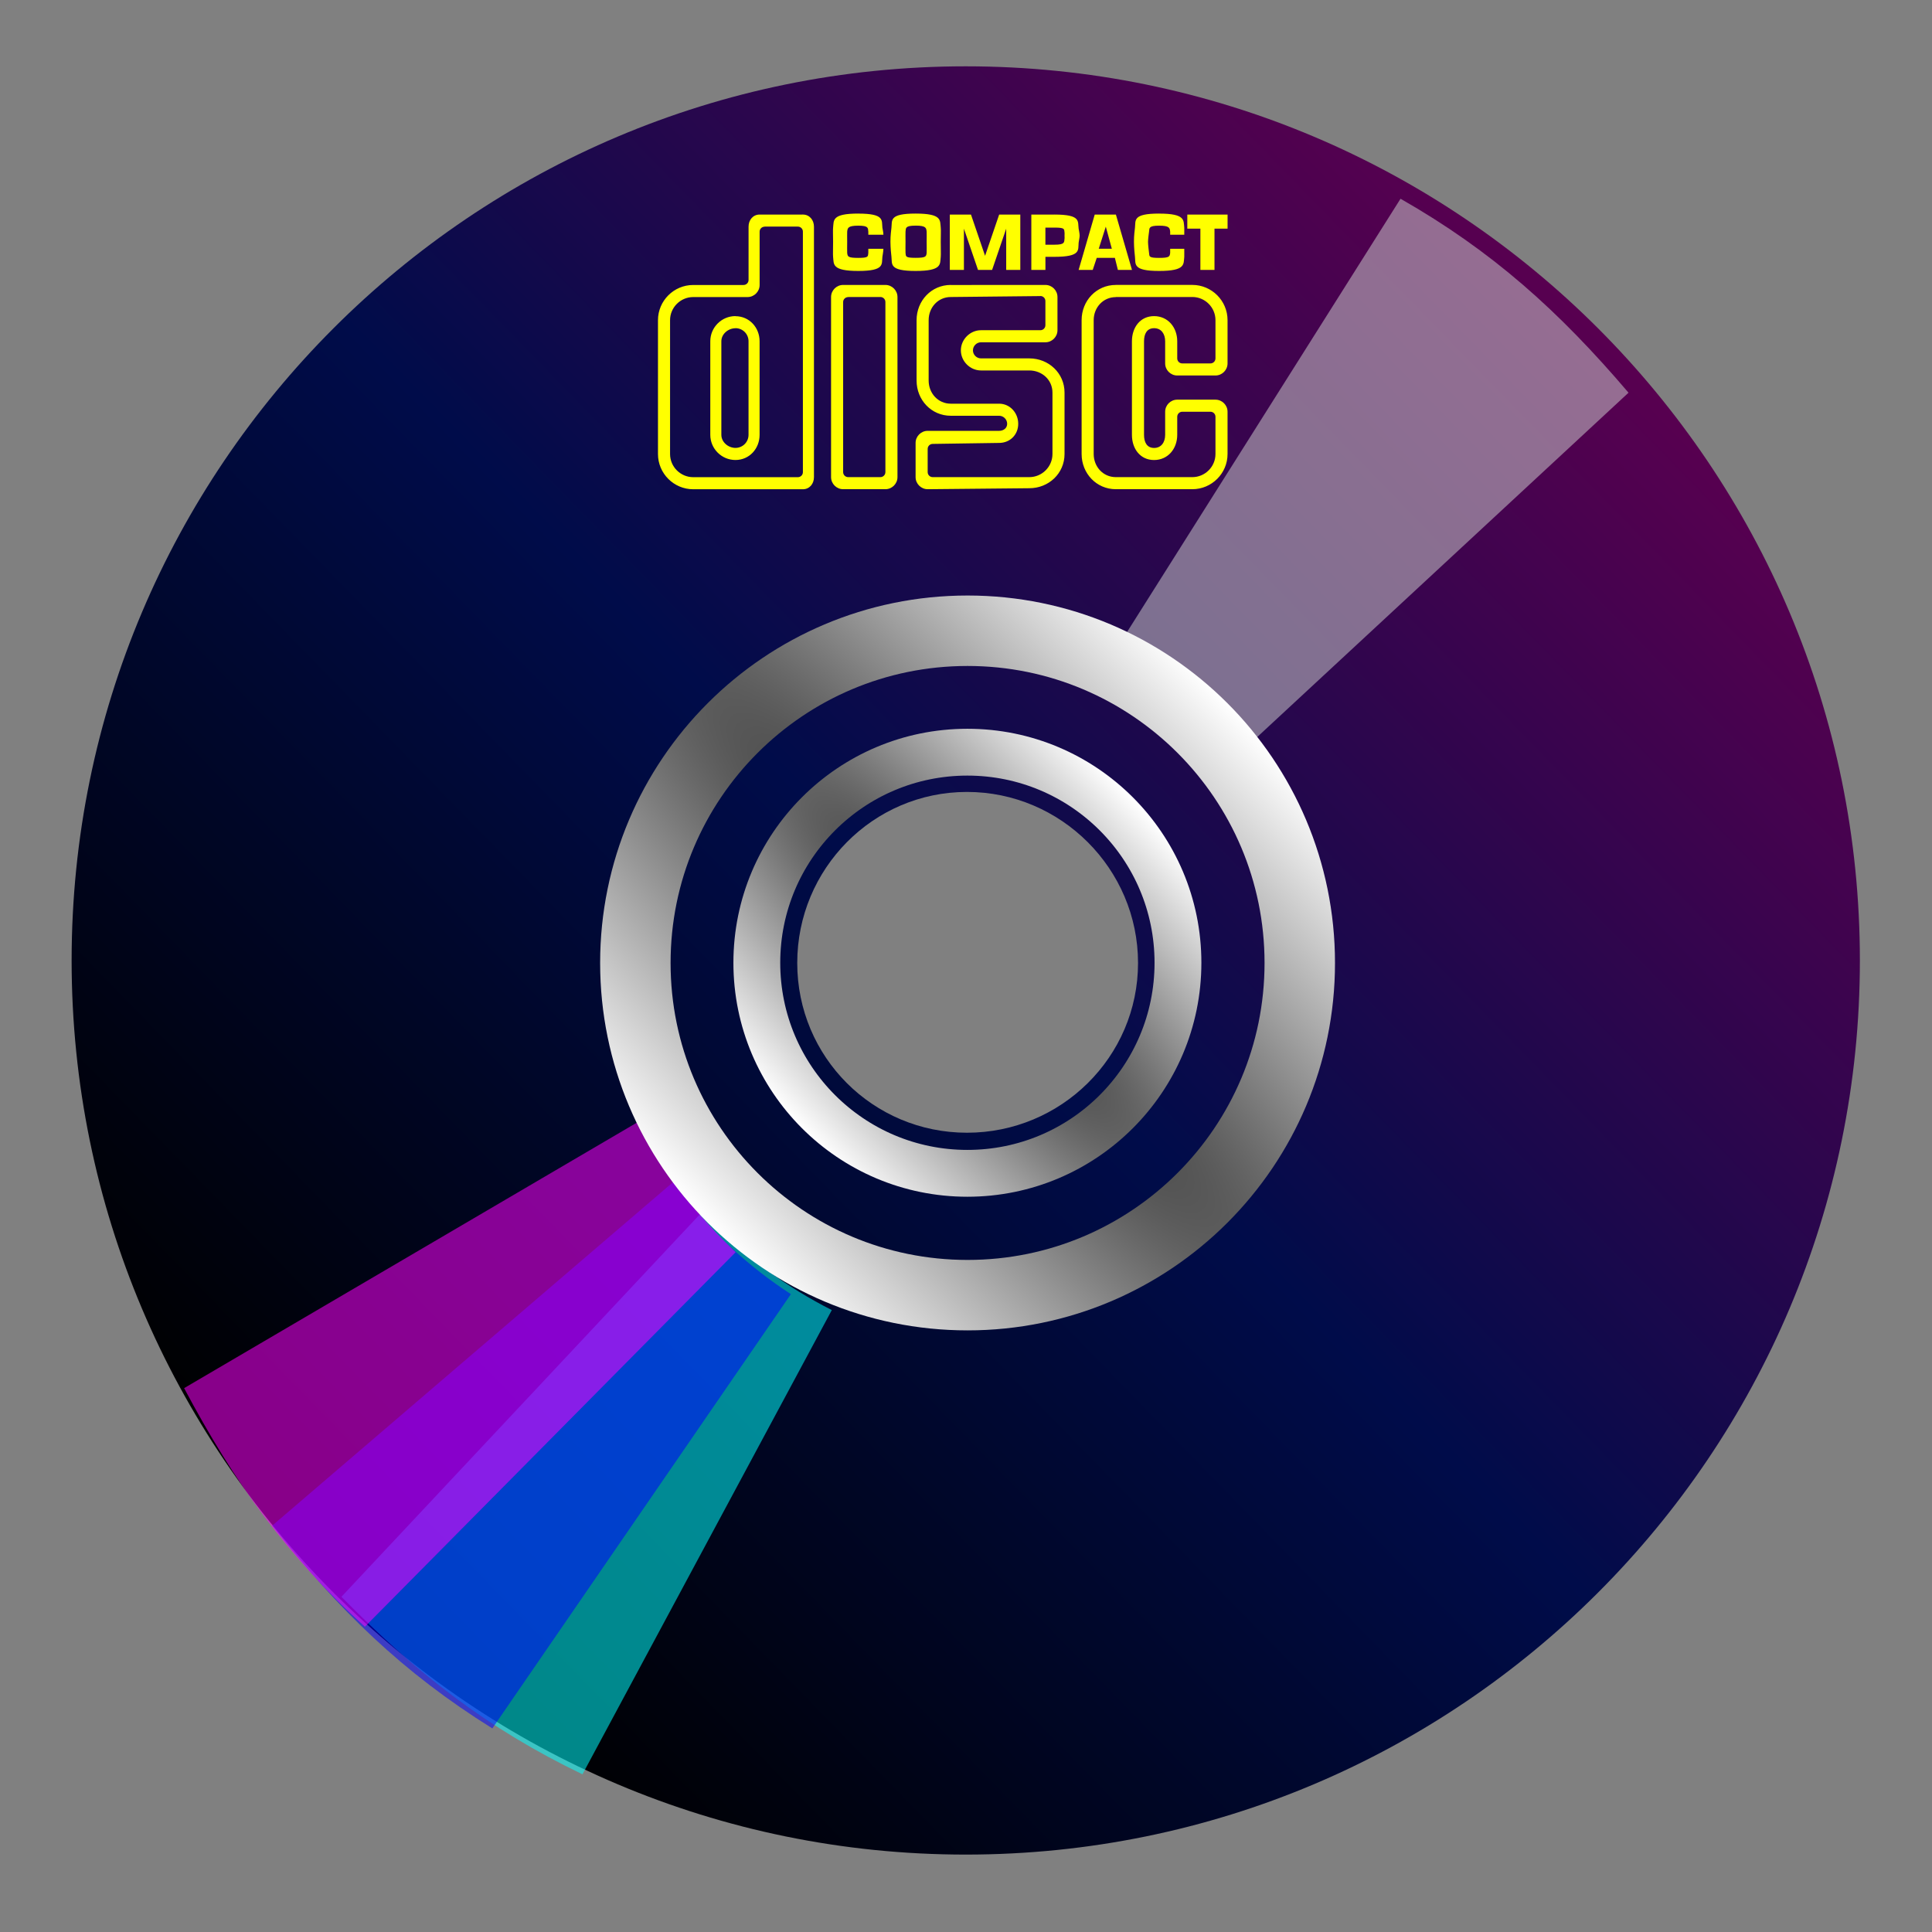 <?xml version="1.0" encoding="UTF-8" standalone="no"?>
<!-- Created with Inkscape (http://www.inkscape.org/) -->

<svg
   xmlns:dc="http://purl.org/dc/elements/1.1/"
   xmlns:cc="http://creativecommons.org/ns#"
   xmlns:rdf="http://www.w3.org/1999/02/22-rdf-syntax-ns#"
   xmlns:svg="http://www.w3.org/2000/svg"
   xmlns="http://www.w3.org/2000/svg"
   xmlns:xlink="http://www.w3.org/1999/xlink"
   xmlns:sodipodi="http://sodipodi.sourceforge.net/DTD/sodipodi-0.dtd"
   xmlns:inkscape="http://www.inkscape.org/namespaces/inkscape"
   width="96"
   height="96"
   id="svg4141"
   version="1.1"
   inkscape:version="0.48.4 r9939"
   sodipodi:docname="media-dvd (copy).svg">
  <rect width="100%" height="100%" fill="#808080" stroke="none"/>
  <defs
     id="defs4143">
    <linearGradient
       id="linearGradient3766">
      <stop
         style="stop-color:#999999;stop-opacity:1;"
         offset="0"
         id="stop3768" />
      <stop
         id="stop3774"
         offset="0.137"
         style="stop-color:#515151;stop-opacity:1;" />
      <stop
         style="stop-color:#ffffff;stop-opacity:1;"
         offset="1"
         id="stop3770" />
    </linearGradient>
    <style
       id="style2464"
       type="text/css" />
    <linearGradient
       id="linearGradient3778">
      <stop
         style="stop-color:#580050;stop-opacity:1;"
         offset="0"
         id="stop3780" />
      <stop
         id="stop3767"
         offset="0.5"
         style="stop-color:#000c4a;stop-opacity:1;" />
      <stop
         style="stop-color:#000000;stop-opacity:1;"
         offset="1"
         id="stop3782" />
    </linearGradient>
    <linearGradient
       inkscape:collect="always"
       xlink:href="#linearGradient3778"
       id="linearGradient3921"
       x1="70.112"
       y1="990.259"
       x2="21.07"
       y2="1038.076"
       gradientUnits="userSpaceOnUse" />
    <radialGradient
       inkscape:collect="always"
       xlink:href="#linearGradient3766"
       id="radialGradient3776"
       cx="25.67"
       cy="27.062"
       fx="25.67"
       fy="27.062"
       r="8.345"
       gradientUnits="userSpaceOnUse"
       gradientTransform="matrix(3.692,3.85,-0.722,0.692,-49.569,-90.501)" />
    <radialGradient
       inkscape:collect="always"
       xlink:href="#linearGradient3766"
       id="radialGradient3785"
       cx="25.67"
       cy="27.062"
       fx="25.67"
       fy="27.062"
       r="8.383"
       gradientUnits="userSpaceOnUse"
       gradientTransform="matrix(3.089,3.269,-0.727,0.687,-33.954,-75.429)" />
  </defs>
  <sodipodi:namedview
     id="base"
     pagecolor="#ffffff"
     bordercolor="#666666"
     borderopacity="1.0"
     inkscape:pageopacity="0.0"
     inkscape:pageshadow="2"
     inkscape:zoom="3.5"
     inkscape:cx="33.284723"
     inkscape:cy="26.147841"
     inkscape:current-layer="g4079"
     showgrid="true"
     inkscape:grid-bbox="true"
     inkscape:document-units="px"
     inkscape:window-width="1305"
     inkscape:window-height="744"
     inkscape:window-x="61"
     inkscape:window-y="24"
     inkscape:window-maximized="1"
     inkscape:snap-page="true"
     inkscape:snap-bbox="false"
     fit-margin-top="0"
     fit-margin-left="0"
     fit-margin-right="0"
     fit-margin-bottom="0" />
  <g
     id="layer1"
     inkscape:label="Layer 1"
     inkscape:groupmode="layer"
     transform="translate(-2.0528877e-6,48)">
    <g
       id="g4079"
       transform="matrix(1.29,0,0,1.29,-10.177,-1307.972)">
      <rect
         style="fill:none;stroke:none"
         id="rect3332"
         width="74.404"
         height="74.404"
         x="7.887"
         y="976.53" />
      <path
         style="fill:url(#linearGradient3921);fill-opacity:1;stroke:none"
         d="m 45.089,979.277 c -19.018,0 -34.441,15.423 -34.441,34.441 0,19.018 15.423,34.441 34.441,34.441 19.018,0 34.441,-15.423 34.441,-34.441 0,-19.018 -15.423,-34.441 -34.441,-34.441 z m 0.048,27.95 c 3.622,0 6.588,2.966 6.588,6.588 0,3.622 -2.966,6.539 -6.588,6.539 -3.622,0 -6.539,-2.917 -6.539,-6.539 0,-3.622 2.917,-6.588 6.539,-6.588 z"
         id="path2985"
         inkscape:connector-curvature="0" />
      <path
         style="fill:#cccccc;fill-opacity:0.534;stroke:none"
         d="M 51.002,1001.543 61.836,984.378 c 3.532,2.014 6.104,4.327 8.782,7.471 l -14.936,13.85 c -1.449,-1.892 -3.064,-3.19 -4.68,-4.156 z"
         id="path3198"
         inkscape:connector-curvature="0"
         sodipodi:nodetypes="ccccc"
         inkscape:transform-center-x="-7.670158"
         inkscape:transform-center-y="-9.2428144" />
      <path
         inkscape:transform-center-y="9.6868356"
         inkscape:transform-center-x="7.0608935"
         sodipodi:nodetypes="ccccc"
         inkscape:connector-curvature="0"
         id="path3987"
         d="m 39.93,1027.185 -9.605,17.882 c -3.664,-1.761 -6.392,-3.889 -9.284,-6.838 l 13.929,-14.862 c 1.578,1.786 3.28,2.967 4.959,3.818 z"
         style="fill:#00ffff;fill-opacity:0.534;stroke:none" />
      <path
         style="fill:#0000ff;fill-opacity:0.534;stroke:none"
         d="m 38.353,1026.572 -11.499,16.727 c -3.45,-2.151 -5.93,-4.563 -8.482,-7.809 l 15.468,-13.254 c 1.374,1.947 2.937,3.307 4.513,4.336 z"
         id="path3999"
         inkscape:connector-curvature="0"
         sodipodi:nodetypes="ccccc"
         inkscape:transform-center-x="7.9945275"
         inkscape:transform-center-y="8.9746856" />
      <path
         inkscape:transform-center-y="7.5890356"
         inkscape:transform-center-x="9.3069495"
         sodipodi:nodetypes="ccccc"
         inkscape:connector-curvature="0"
         id="path4003"
         d="m 36.225,1024.956 -14.28,14.425 c -3.014,-2.728 -5.027,-5.541 -6.964,-9.189 l 17.571,-10.304 c 1.007,2.16 2.304,3.775 3.673,5.067 z"
         style="fill:#ff00ff;fill-opacity:0.534;stroke:none" />
      <path
         transform="matrix(1.696,0,0,1.696,1.624,967.917)"
         d="m 33.214,27.062 c 0,4.167 -3.378,7.545 -7.545,7.545 -4.167,0 -7.545,-3.378 -7.545,-7.545 0,-4.167 3.378,-7.545 7.545,-7.545 4.167,0 7.545,3.378 7.545,7.545 z"
         sodipodi:ry="7.5446429"
         sodipodi:rx="7.5446429"
         sodipodi:cy="27.0625"
         sodipodi:cx="25.669643"
         id="path3771"
         style="fill:none;stroke:url(#radialGradient3776);stroke-width:1.6;stroke-miterlimit:4;stroke-opacity:1;stroke-dasharray:none"
         sodipodi:type="arc" />
      <path
         sodipodi:type="arc"
         style="fill:none;stroke:url(#radialGradient3785);stroke-width:1.678;stroke-miterlimit:4;stroke-opacity:1;stroke-dasharray:none"
         id="path3773"
         sodipodi:cx="25.669643"
         sodipodi:cy="27.0625"
         sodipodi:rx="7.5446429"
         sodipodi:ry="7.5446429"
         d="m 33.214,27.062 c 0,4.167 -3.378,7.545 -7.545,7.545 -4.167,0 -7.545,-3.378 -7.545,-7.545 0,-4.167 3.378,-7.545 7.545,-7.545 4.167,0 7.545,3.378 7.545,7.545 z"
         transform="matrix(1.075,0,0,1.075,17.558,984.715)" />
      <path
         inkscape:connector-curvature="0"
         style="fill:#ffff00;fill-opacity:1"
         d="m 40.948,984.949 c -1.029,0 -0.937,0.261 -0.969,0.543 -0.01,0.092 -10e-4,0.308 0,0.543 10e-4,0.234 -0.01,0.49 0,0.581 0.032,0.281 -0.06,0.543 0.969,0.543 1.029,0 0.898,-0.261 0.93,-0.543 0.006,-0.054 0.035,-0.188 0.039,-0.31 l -0.581,0 c -0.002,0.062 0.002,0.136 0,0.156 -0.016,0.14 0.018,0.194 -0.388,0.194 -0.406,0 -0.41,-0.054 -0.426,-0.194 -0.005,-0.046 -4.96e-4,-0.309 0,-0.426 5e-4,-0.116 -0.005,-0.342 0,-0.388 0.016,-0.14 0.021,-0.233 0.426,-0.233 0.406,0 0.372,0.092 0.388,0.233 0.002,0.02 -0.002,0.05 0,0.116 l 0.581,0 c -0.004,-0.126 -0.033,-0.216 -0.039,-0.271 -0.032,-0.281 0.099,-0.543 -0.93,-0.543 z m 2.209,0 c -1.029,0 -0.898,0.261 -0.93,0.543 -0.01,0.092 -0.04,0.308 -0.039,0.543 10e-4,0.234 0.028,0.49 0.039,0.581 0.032,0.281 -0.099,0.543 0.93,0.543 1.029,0 0.937,-0.261 0.969,-0.543 0.01,-0.092 -9.3e-4,-0.347 0,-0.581 10e-4,-0.234 0.01,-0.451 0,-0.543 -0.032,-0.282 0.06,-0.543 -0.969,-0.543 z m 9.38,0 c -1.029,0 -0.898,0.261 -0.93,0.543 -0.011,0.092 -0.04,0.308 -0.039,0.543 0.001,0.234 0.028,0.49 0.039,0.581 0.032,0.281 -0.099,0.543 0.93,0.543 1.029,0 0.937,-0.261 0.969,-0.543 0.006,-0.054 -0.004,-0.188 0,-0.31 l -0.543,0 c -0.002,0.062 0.002,0.136 0,0.156 -0.017,0.14 -0.021,0.194 -0.426,0.194 -0.406,0 -0.372,-0.054 -0.388,-0.194 -0.006,-0.046 -0.039,-0.309 -0.039,-0.426 5e-4,-0.116 0.034,-0.342 0.039,-0.388 0.017,-0.14 -0.019,-0.233 0.388,-0.233 0.406,0 0.41,0.092 0.426,0.233 0.002,0.02 -0.002,0.05 0,0.116 l 0.543,0 c -0.004,-0.126 0.006,-0.216 0,-0.271 -0.032,-0.281 0.06,-0.543 -0.969,-0.543 z m -15.388,0.038 c -0.255,0 -0.426,0.21 -0.426,0.465 l 0,2.054 c 0,0.108 -0.087,0.194 -0.194,0.194 l -1.938,0 c -0.748,0 -1.357,0.609 -1.357,1.357 l 0,5.155 c 0,0.747 0.609,1.356 1.357,1.356 l 3.372,0 0.853,0 c 0.255,0 0.426,-0.21 0.426,-0.465 l 0,-9.651 c 0,-0.255 -0.172,-0.465 -0.426,-0.465 l -1.667,8e-4 z m 7.326,0 0,2.132 0.543,0 0,-1.589 0.543,1.589 0.543,0 0.543,-1.589 0,1.589 0.543,0 0,-2.132 -0.814,0 -0.543,1.589 -0.543,-1.589 -0.814,10e-4 z m 3.14,0 0,2.132 0.543,0 0,-0.504 0.349,0 c 1.029,0 0.904,-0.261 0.93,-0.543 0.004,-0.048 0.039,-0.204 0.039,-0.271 0,-0.084 -0.034,-0.238 -0.039,-0.271 -0.038,-0.281 0.099,-0.543 -0.93,-0.543 l -0.892,10e-4 z m 2.442,0 -0.62,2.132 0.543,0 0.155,-0.465 0.698,0 0.116,0.465 0.543,0 -0.62,-2.132 -0.814,10e-4 z m 3.566,0 0,0.543 0.504,0 0,1.589 0.543,0 0,-1.589 0.504,0 0,-0.543 -1.55,10e-4 z m -10.466,0.426 c 0.406,0 0.41,0.092 0.426,0.233 0.005,0.046 -4.96e-4,0.27 0,0.388 5e-4,0.116 0.005,0.381 0,0.426 -0.016,0.14 -0.021,0.194 -0.426,0.194 -0.406,0 -0.372,-0.054 -0.388,-0.194 -0.005,-0.046 -4.96e-4,-0.309 0,-0.426 5.18e-4,-0.116 -0.005,-0.342 0,-0.388 0.016,-0.14 -0.018,-0.232 0.388,-0.232 z m -5.814,0.038 1.279,0 c 0.107,0 0.194,0.086 0.194,0.194 l 0,9.264 c 0,0.108 -0.087,0.194 -0.194,0.194 l -0.659,0 -3.372,0 c -0.49,0 -0.892,-0.401 -0.892,-0.891 l 0,-5.155 c 0,-0.491 0.401,-0.892 0.892,-0.892 l 2.093,0 c 0.255,0 0.465,-0.21 0.465,-0.465 l 0,-2.054 c 0,-0.106 0.087,-0.192 0.194,-0.192 z m 13.14,0 0.233,0.853 -0.504,0 0.271,-0.851 z m -2.326,0.038 0.349,0 c 0.406,0 0.372,0.054 0.388,0.194 0.005,0.046 -4.98e-4,-4e-4 0,0.116 4.96e-4,0.114 0.005,0.07 0,0.116 -0.016,0.14 0.018,0.233 -0.388,0.233 l -0.349,0 0,-0.655 z m -7.791,2.209 c -0.255,0 -0.465,0.21 -0.465,0.465 l 0,6.938 c 0,0.255 0.21,0.465 0.465,0.465 l 0.814,0 0.814,0 c 0.255,0 0.465,-0.21 0.465,-0.465 l 0,-6.938 c 0,-0.255 -0.21,-0.465 -0.465,-0.465 l -1.628,0 z m 4.147,0 c -0.748,0 -1.318,0.609 -1.318,1.357 l 0,2.326 c 0,0.748 0.57,1.356 1.318,1.356 l 1.861,0 c 0.169,0 0.31,0.14 0.31,0.31 0,0.168 -0.141,0.271 -0.31,0.271 l -2.752,0 c -0.255,0 -0.465,0.21 -0.465,0.465 l 0,1.318 c 0,0.255 0.21,0.465 0.465,0.465 l 3.915,-0.038 c 0.748,0 1.357,-0.57 1.357,-1.318 l 0,-2.365 c 0,-0.748 -0.609,-1.318 -1.357,-1.318 l -1.861,0 c -0.169,0 -0.31,-0.14 -0.31,-0.31 0,-0.168 0.141,-0.31 0.31,-0.31 l 1.357,0 1.124,0 c 0.255,0 0.465,-0.21 0.465,-0.465 l 0,-1.279 c 0,-0.255 -0.21,-0.465 -0.465,-0.465 l -3.644,0.002 z m 6.357,0 c -0.748,0 -1.318,0.609 -1.318,1.357 l 0,5.155 c 0,0.747 0.57,1.356 1.318,1.356 l 2.946,0 c 0.748,0 1.357,-0.609 1.357,-1.356 l 0,-1.628 c 0,-0.255 -0.21,-0.465 -0.465,-0.465 l -1.473,0 c -0.255,0 -0.465,0.21 -0.465,0.465 l 0,0.891 c 0,0.28 -0.147,0.504 -0.426,0.504 -0.28,0 -0.388,-0.224 -0.388,-0.504 l 0,-3.605 c 0,-0.28 0.108,-0.504 0.388,-0.504 0.28,0 0.426,0.224 0.426,0.504 l 0,0.853 c 0,0.255 0.21,0.465 0.465,0.465 l 0.698,0 0.775,0 c 0.255,0 0.465,-0.21 0.465,-0.465 l 0,-1.667 c 0,-0.748 -0.609,-1.357 -1.357,-1.357 l -2.946,0 z m -2.907,0.426 c 0.107,0 0.194,0.086 0.194,0.194 l 0,0.93 c 0,0.108 -0.087,0.194 -0.194,0.194 l -0.93,0 -1.357,0 c -0.42,0 -0.775,0.355 -0.775,0.775 1.8e-5,0.421 0.355,0.775 0.775,0.775 l 1.861,0 c 0.49,0 0.892,0.363 0.892,0.853 l 0,2.365 c 0,0.49 -0.401,0.891 -0.892,0.891 l -3.721,0 c -0.107,0 -0.194,-0.086 -0.194,-0.194 l 0,-0.892 c 0,-0.108 0.087,-0.194 0.194,-0.194 l 2.558,-0.038 c 0.42,0 0.736,-0.316 0.736,-0.736 1.8e-5,-0.42 -0.316,-0.775 -0.736,-0.775 l -1.861,0 c -0.49,0 -0.853,-0.401 -0.853,-0.891 l 0,-2.326 c 0,-0.49 0.362,-0.892 0.853,-0.892 l 3.45,-0.036 z m -7.403,0.038 1.24,0 c 0.107,0 0.194,0.086 0.194,0.194 l 0,6.551 c 0,0.108 -0.087,0.194 -0.194,0.194 l -0.62,0 -0.62,0 c -0.107,0 -0.194,-0.086 -0.194,-0.194 l 0,-6.551 c -4e-6,-0.104 0.087,-0.19 0.194,-0.19 z m 10.31,0 2.946,0 c 0.49,0 0.892,0.401 0.892,0.892 l 0,1.473 c 0,0.108 -0.087,0.194 -0.194,0.194 l -0.581,0 -0.504,0 c -0.107,0 -0.194,-0.086 -0.194,-0.194 l 0,-0.659 c 0,-0.534 -0.357,-0.969 -0.892,-0.969 -0.534,0 -0.853,0.435 -0.853,0.969 l 0,3.605 c 0,0.534 0.319,0.969 0.853,0.969 0.534,0 0.892,-0.435 0.892,-0.969 l 0,-0.697 c 0,-0.108 0.087,-0.194 0.194,-0.194 l 1.085,0 c 0.107,0 0.194,0.086 0.194,0.194 l 0,1.434 c 0,0.49 -0.401,0.891 -0.892,0.891 l -2.946,0 c -0.49,0 -0.853,-0.401 -0.853,-0.891 l 0,-5.155 c 0,-0.487 0.362,-0.888 0.853,-0.888 z m -14.652,0.736 c -0.534,0 -0.969,0.435 -0.969,0.969 l 0,3.605 c 0,0.534 0.435,0.969 0.969,0.969 0.534,0 0.93,-0.435 0.93,-0.969 l 0,-0.271 0,-3.333 c 0,-0.53 -0.396,-0.966 -0.93,-0.966 z m 0,0.465 c 0.28,0 0.504,0.224 0.504,0.504 l 0,3.333 0,0.271 c 0,0.28 -0.224,0.504 -0.504,0.504 -0.28,0 -0.543,-0.224 -0.543,-0.504 l 0,-3.605 c 0,-0.276 0.263,-0.5 0.543,-0.5 z"
         id="path4044" />
    </g>
  </g>
</svg>

